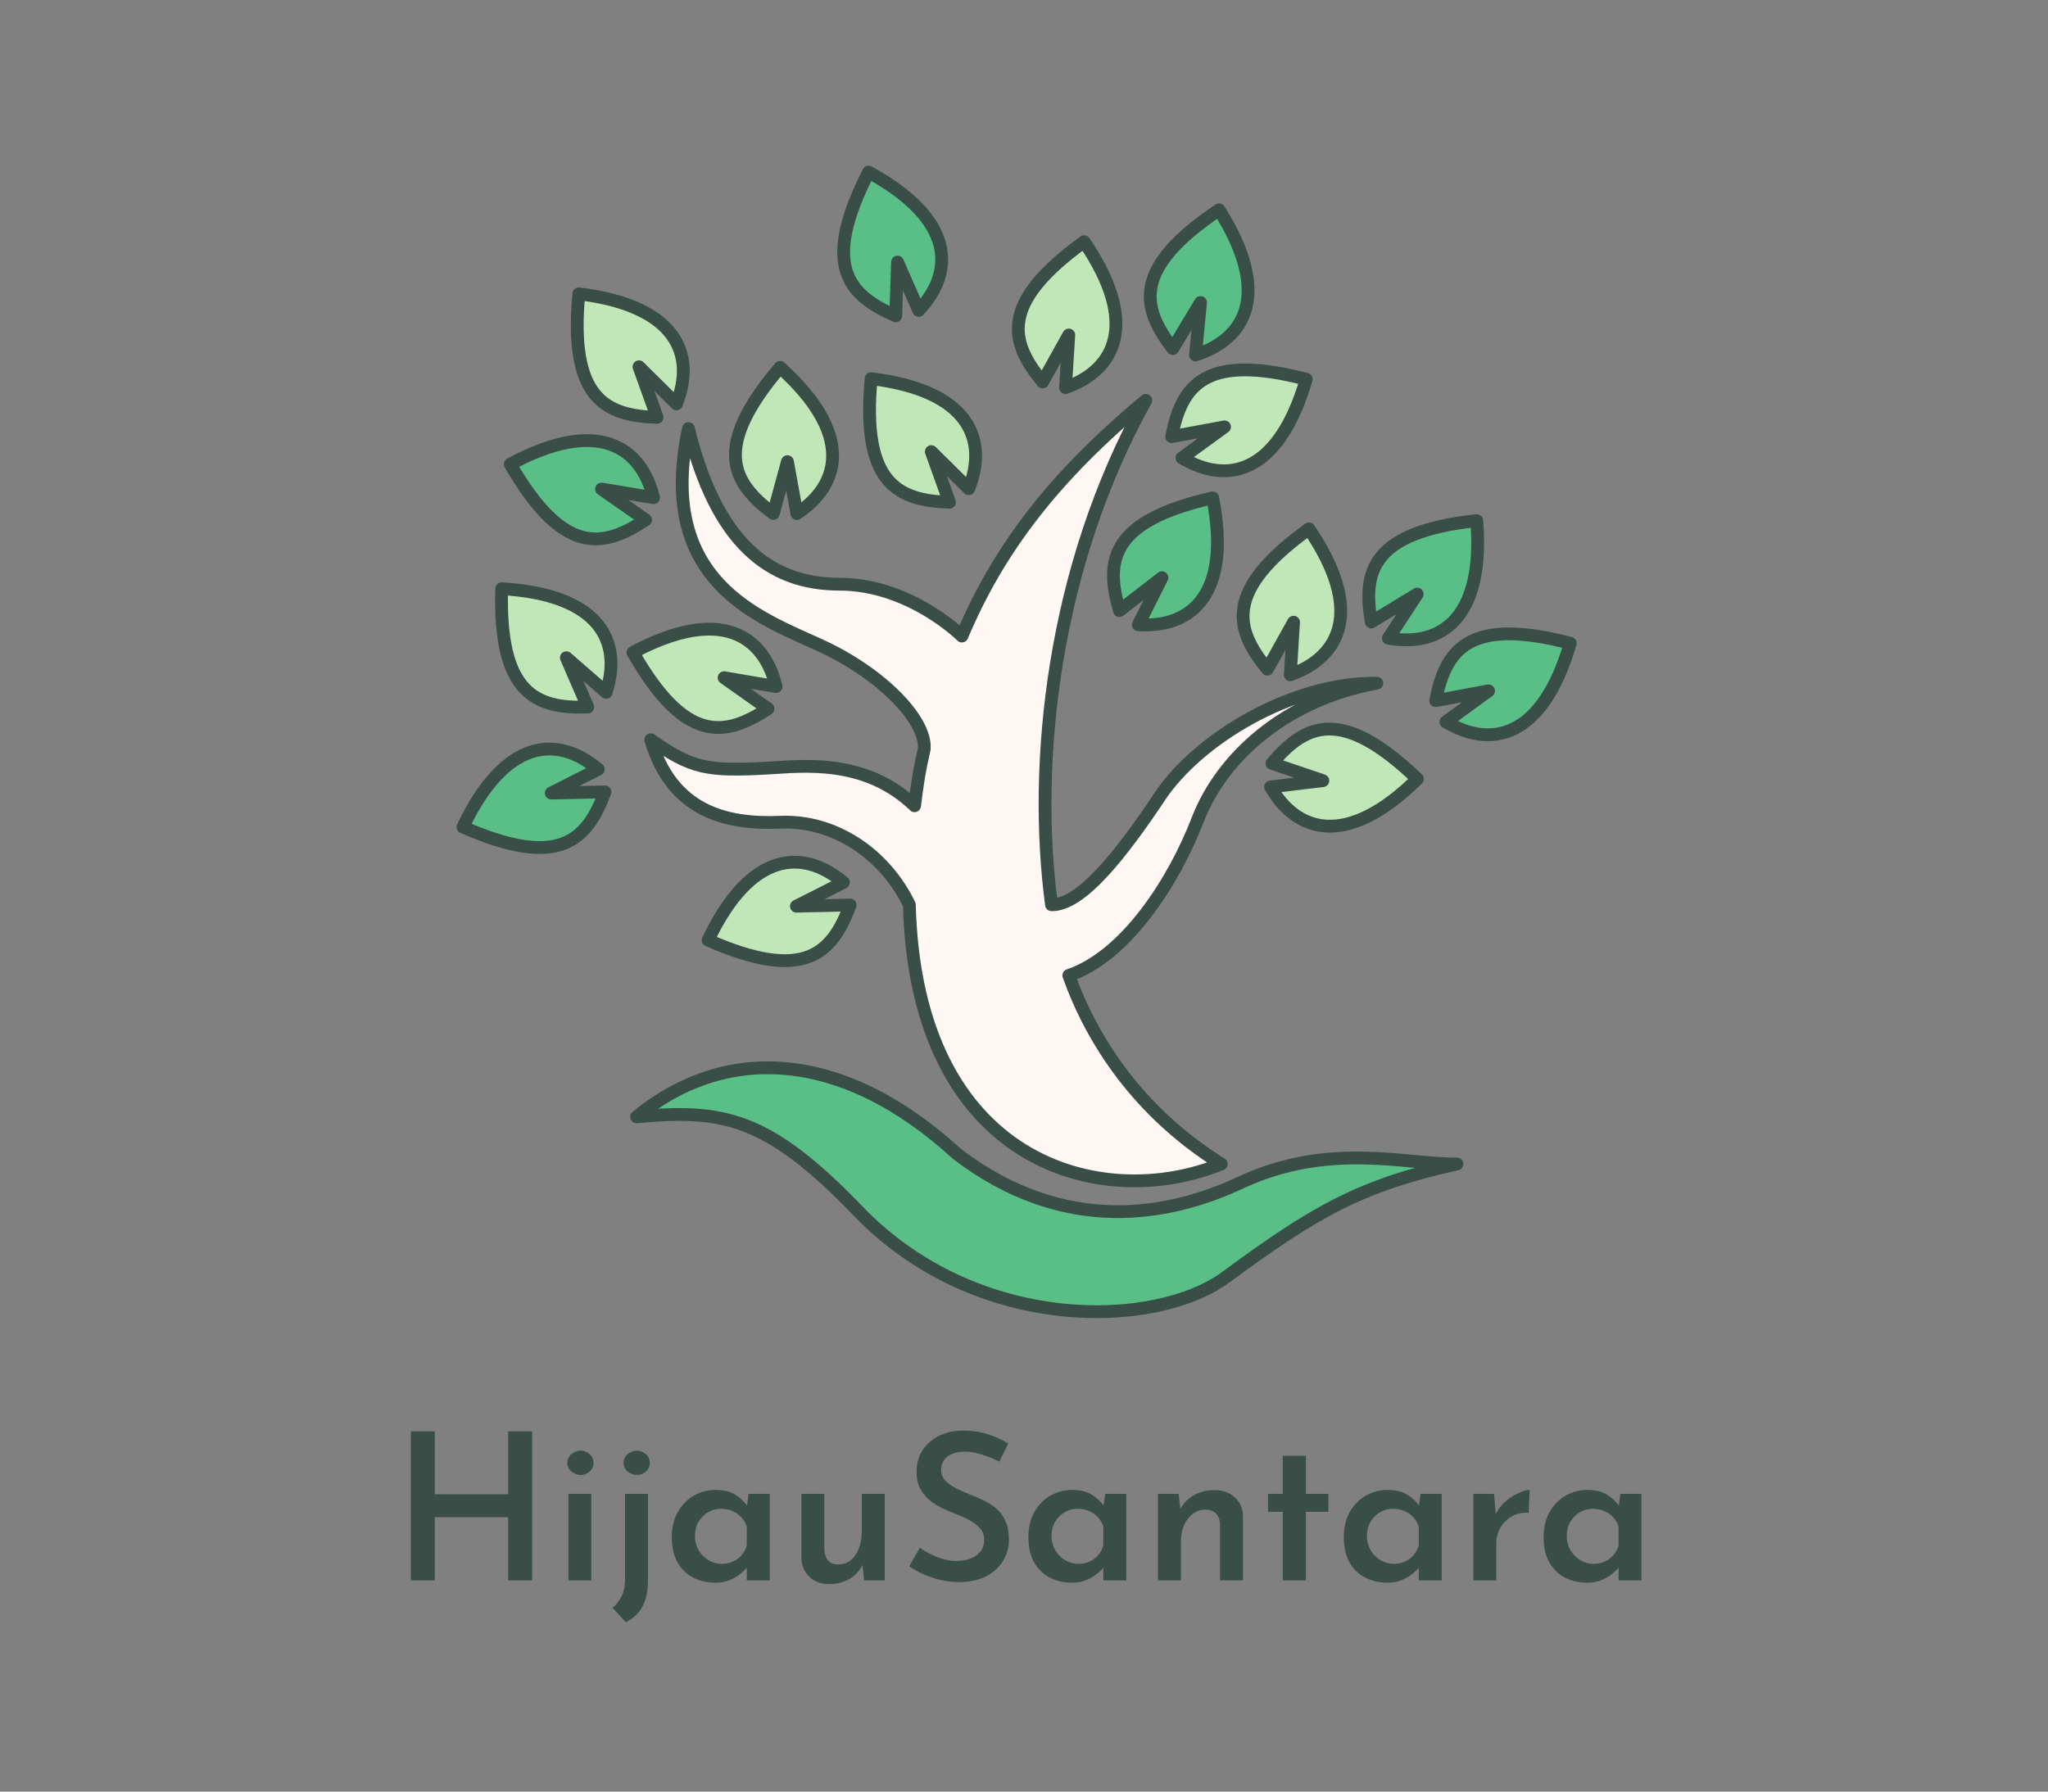 <svg width="320" height="280" viewBox="0 0 320 280" fill="none" xmlns="http://www.w3.org/2000/svg">
<rect x="0" y="0" width="320" height="280" fill="#808080" stroke="none"/>
<rect width="320" height="280" fill="transparent"/>
<path d="M179.03 62.57C164.475 88.747 161.349 119.295 164.296 141.395C168.957 141.526 175.346 133.292 181.24 124.452C187.133 115.612 201.67 106.638 215.127 106.771C200.583 109.427 190.817 118.558 187.133 128.135C183.45 137.712 175.936 149.431 167.001 152.446C170.671 162.742 177.969 173.883 190.817 181.913C172.015 189.573 143.119 181.871 142.087 141.395C138.239 133.462 130.408 128.135 121.882 128.504C113.356 128.872 104.968 126.766 101.678 115.612C108.138 120.137 110.465 120.56 120.095 120.032C125.252 119.749 135.155 118.454 142.903 125.925C143.334 122.452 143.617 120.487 144.405 117.085C144.815 112.575 137.775 105.273 128.198 100.878C118.621 96.483 102.462 90.949 107.571 66.99C111.892 84.635 120.095 91.301 131.145 91.301C142.195 91.301 150.299 99.404 150.299 99.404C155.97 85.973 164.506 74.645 179.03 62.57Z" fill="#FFF7F3" stroke="#3A4E48" stroke-width="2" stroke-linejoin="round"/>
<path d="M149.562 180.367C131.144 163.497 112.865 163.52 99.467 174.547C112.926 173.292 119.924 174.547 134.091 189.281C152.508 208.434 180.502 207.737 191.553 199.594C205.55 189.281 212.553 185.271 227.65 181.914C219.645 182.02 207.76 178.329 193.763 184.861C182.712 190.017 166.375 193.186 149.562 180.367Z" fill="#5ABF87" stroke="#3A4E48" stroke-width="2" stroke-linejoin="round"/>
<path d="M136.116 59.178C134.594 75.533 140.253 78.243 148.354 78.488L145.517 70.583L151.372 76.376C154.42 68.678 151.43 61.046 136.116 59.178Z" fill="#C1E6B8" stroke="#3A4E48" stroke-width="2" stroke-linejoin="round"/>
<path d="M90.441 45.918C88.918 62.273 94.578 64.982 102.679 65.228L99.841 57.322L105.696 63.115C108.744 55.417 105.754 47.786 90.441 45.918Z" fill="#C1E6B8" stroke="#3A4E48" stroke-width="2" stroke-linejoin="round"/>
<path d="M79.732 72.551C87.935 86.782 94.12 85.725 100.875 81.247L93.993 76.432L102.118 77.78C100.161 69.735 93.313 65.232 79.732 72.551Z" fill="#5ABF87" stroke="#3A4E48" stroke-width="2" stroke-linejoin="round"/>
<path d="M110.643 146.929C125.674 153.553 130.037 149.043 132.835 141.437L124.438 141.625L131.787 137.906C125.451 132.577 117.266 132.995 110.643 146.929Z" fill="#C1E6B8" stroke="#3A4E48" stroke-width="2" stroke-linejoin="round"/>
<path d="M72.337 129.248C87.367 135.872 91.731 131.362 94.529 123.756L86.132 123.944L93.481 120.225C87.145 114.896 78.96 115.314 72.337 129.248Z" fill="#5ABF87" stroke="#3A4E48" stroke-width="2" stroke-linejoin="round"/>
<path d="M78.388 92.011C77.912 108.43 83.734 110.773 91.834 110.501L88.497 102.792L94.71 108.2C97.261 100.323 93.79 92.898 78.388 92.011Z" fill="#C1E6B8" stroke="#3A4E48" stroke-width="2" stroke-linejoin="round"/>
<path d="M98.901 101.966C107.036 116.236 113.227 115.208 120.003 110.763L113.143 105.915L121.262 107.301C119.343 99.247 112.516 94.712 98.901 101.966Z" fill="#C1E6B8" stroke="#3A4E48" stroke-width="2" stroke-linejoin="round"/>
<path d="M121.881 57.416C111.253 69.94 114.335 75.406 120.83 80.254L123.04 72.15L124.513 80.254C131.425 75.696 133.353 67.73 121.881 57.416Z" fill="#C1E6B8" stroke="#3A4E48" stroke-width="2" stroke-linejoin="round"/>
<path d="M135.715 26.895C128.264 41.533 132.524 46.141 139.962 49.358L140.242 40.964L143.546 48.509C149.22 42.479 149.258 34.283 135.715 26.895Z" fill="#5ABF87" stroke="#3A4E48" stroke-width="2" stroke-linejoin="round"/>
<path d="M189.489 77.812C173.467 81.425 172.641 87.646 174.915 95.425L181.554 90.28L177.858 97.64C186.121 98.157 192.453 92.952 189.489 77.812Z" fill="#5ABF87" stroke="#3A4E48" stroke-width="2" stroke-linejoin="round"/>
<path d="M169.397 37.776C156.081 47.392 157.765 53.437 162.91 59.698L166.996 52.359L166.487 60.58C174.289 57.809 178.068 50.536 169.397 37.776Z" fill="#C1E6B8" stroke="#3A4E48" stroke-width="2" stroke-linejoin="round"/>
<path d="M204.521 82.656C191.204 92.272 192.888 98.317 198.034 104.578L202.119 97.239L201.61 105.46C209.412 102.689 213.191 95.416 204.521 82.656Z" fill="#C1E6B8" stroke="#3A4E48" stroke-width="2" stroke-linejoin="round"/>
<path d="M190.473 32.788C176.839 41.949 178.318 48.047 183.25 54.479L187.581 47.282L186.795 55.48C194.686 52.975 198.708 45.833 190.473 32.788Z" fill="#5ABF87" stroke="#3A4E48" stroke-width="2" stroke-linejoin="round"/>
<path d="M230.744 81.365C214.414 83.133 212.887 89.22 214.261 97.207L221.443 92.85L216.933 99.742C225.084 101.195 231.966 96.744 230.744 81.365Z" fill="#5ABF87" stroke="#3A4E48" stroke-width="2" stroke-linejoin="round"/>
<path d="M245.353 100.526C229.456 96.392 225.871 101.542 224.325 109.498L232.585 107.969L225.925 112.816C233.032 117.063 241.045 115.34 245.353 100.526Z" fill="#5ABF87" stroke="#3A4E48" stroke-width="2" stroke-linejoin="round"/>
<path d="M204.099 59.271C188.202 55.137 184.617 60.287 183.072 68.243L191.331 66.714L184.671 71.561C191.778 75.808 199.791 74.085 204.099 59.271Z" fill="#C1E6B8" stroke="#3A4E48" stroke-width="2" stroke-linejoin="round"/>
<path d="M221.475 121.742C209.619 110.374 203.976 113.119 198.744 119.308L206.698 122.005L198.52 122.984C202.65 130.16 210.485 132.568 221.475 121.742Z" fill="#C1E6B8" stroke="#3A4E48" stroke-width="2" stroke-linejoin="round"/>
<path d="M83.144 223.704V247H79.4V237.112H67.944V247H64.2V223.704H67.944V233.528H79.4V223.704H83.144ZM88.808 233.464H92.392V247H88.808V233.464ZM88.648 228.632C88.648 228.077 88.861 227.619 89.288 227.256C89.736 226.893 90.216 226.712 90.728 226.712C91.24 226.712 91.698 226.893 92.104 227.256C92.53 227.619 92.744 228.077 92.744 228.632C92.744 229.187 92.53 229.645 92.104 230.008C91.698 230.349 91.24 230.52 90.728 230.52C90.216 230.52 89.736 230.339 89.288 229.976C88.861 229.613 88.648 229.165 88.648 228.632ZM97.788 253.528L95.708 251.288C96.305 250.797 96.774 250.189 97.116 249.464C97.478 248.739 97.66 247.875 97.66 246.872V233.464H101.244V247.032C101.244 248.611 100.977 249.923 100.444 250.968C99.91 252.035 99.025 252.888 97.788 253.528ZM97.436 228.632C97.436 228.077 97.649 227.619 98.076 227.256C98.524 226.893 99.004 226.712 99.516 226.712C100.028 226.712 100.486 226.893 100.892 227.256C101.318 227.619 101.532 228.077 101.532 228.632C101.532 229.187 101.318 229.645 100.892 230.008C100.486 230.349 100.028 230.52 99.516 230.52C99.004 230.52 98.524 230.339 98.076 229.976C97.649 229.613 97.436 229.165 97.436 228.632ZM111.785 247.352C110.505 247.352 109.342 247.085 108.297 246.552C107.273 246.019 106.462 245.229 105.865 244.184C105.268 243.117 104.969 241.805 104.969 240.248C104.969 238.712 105.278 237.4 105.897 236.312C106.537 235.203 107.369 234.349 108.393 233.752C109.438 233.155 110.569 232.856 111.785 232.856C113.086 232.856 114.132 233.112 114.921 233.624C115.732 234.136 116.361 234.744 116.809 235.448L116.617 235.96L116.969 233.464H120.265V247H116.681V243.704L117.033 244.568C116.948 244.696 116.777 244.909 116.521 245.208C116.265 245.485 115.913 245.795 115.465 246.136C115.017 246.477 114.484 246.765 113.865 247C113.268 247.235 112.574 247.352 111.785 247.352ZM112.777 244.408C113.417 244.408 113.993 244.291 114.505 244.056C115.038 243.821 115.486 243.491 115.849 243.064C116.233 242.637 116.51 242.125 116.681 241.528V238.584C116.51 238.029 116.233 237.549 115.849 237.144C115.465 236.717 114.996 236.387 114.441 236.152C113.908 235.917 113.31 235.8 112.649 235.8C111.924 235.8 111.252 235.981 110.633 236.344C110.014 236.707 109.513 237.208 109.129 237.848C108.766 238.488 108.585 239.224 108.585 240.056C108.585 240.867 108.777 241.603 109.161 242.264C109.545 242.925 110.057 243.448 110.697 243.832C111.337 244.216 112.03 244.408 112.777 244.408ZM129.566 247.576C128.329 247.576 127.305 247.203 126.494 246.456C125.683 245.688 125.257 244.707 125.214 243.512V233.464H128.798V242.232C128.841 242.893 129.033 243.437 129.374 243.864C129.715 244.291 130.259 244.504 131.006 244.504C131.71 244.504 132.339 244.291 132.894 243.864C133.449 243.416 133.875 242.808 134.174 242.04C134.494 241.272 134.654 240.408 134.654 239.448V233.464H138.238V247H135.006L134.718 244.024L134.814 244.504C134.537 245.08 134.142 245.613 133.63 246.104C133.118 246.573 132.51 246.936 131.806 247.192C131.123 247.448 130.377 247.576 129.566 247.576ZM156.143 228.44C155.311 228.013 154.425 227.651 153.487 227.352C152.548 227.032 151.652 226.872 150.799 226.872C149.647 226.872 148.729 227.128 148.047 227.64C147.385 228.152 147.055 228.856 147.055 229.752C147.055 230.392 147.289 230.957 147.759 231.448C148.228 231.917 148.825 232.333 149.551 232.696C150.276 233.037 151.044 233.368 151.855 233.688C152.559 233.944 153.252 234.253 153.935 234.616C154.639 234.957 155.268 235.384 155.823 235.896C156.377 236.408 156.815 237.048 157.135 237.816C157.476 238.563 157.647 239.491 157.647 240.6C157.647 241.816 157.337 242.936 156.719 243.96C156.1 244.963 155.215 245.763 154.063 246.36C152.911 246.957 151.503 247.256 149.839 247.256C148.879 247.256 147.929 247.149 146.991 246.936C146.073 246.723 145.199 246.435 144.367 246.072C143.535 245.688 142.767 245.261 142.063 244.792L143.727 241.88C144.239 242.264 144.825 242.616 145.487 242.936C146.148 243.256 146.831 243.512 147.535 243.704C148.239 243.875 148.9 243.96 149.519 243.96C150.18 243.96 150.831 243.853 151.471 243.64C152.132 243.427 152.676 243.075 153.103 242.584C153.551 242.093 153.775 241.443 153.775 240.632C153.775 239.971 153.583 239.405 153.199 238.936C152.815 238.467 152.313 238.061 151.695 237.72C151.097 237.357 150.436 237.037 149.711 236.76C148.985 236.483 148.239 236.173 147.471 235.832C146.724 235.491 146.031 235.075 145.391 234.584C144.751 234.072 144.228 233.453 143.823 232.728C143.417 232.003 143.215 231.107 143.215 230.04C143.215 228.76 143.513 227.651 144.111 226.712C144.708 225.773 145.529 225.027 146.575 224.472C147.641 223.917 148.868 223.619 150.255 223.576C151.897 223.576 153.295 223.779 154.447 224.184C155.62 224.568 156.655 225.037 157.551 225.592L156.143 228.44ZM167.504 247.352C166.224 247.352 165.061 247.085 164.016 246.552C162.992 246.019 162.181 245.229 161.584 244.184C160.986 243.117 160.688 241.805 160.688 240.248C160.688 238.712 160.997 237.4 161.616 236.312C162.256 235.203 163.088 234.349 164.112 233.752C165.157 233.155 166.288 232.856 167.504 232.856C168.805 232.856 169.85 233.112 170.64 233.624C171.45 234.136 172.08 234.744 172.528 235.448L172.336 235.96L172.688 233.464H175.984V247H172.4V243.704L172.752 244.568C172.666 244.696 172.496 244.909 172.24 245.208C171.984 245.485 171.632 245.795 171.184 246.136C170.736 246.477 170.202 246.765 169.584 247C168.986 247.235 168.293 247.352 167.504 247.352ZM168.496 244.408C169.136 244.408 169.712 244.291 170.224 244.056C170.757 243.821 171.205 243.491 171.568 243.064C171.952 242.637 172.229 242.125 172.4 241.528V238.584C172.229 238.029 171.952 237.549 171.568 237.144C171.184 236.717 170.714 236.387 170.16 236.152C169.626 235.917 169.029 235.8 168.368 235.8C167.642 235.8 166.97 235.981 166.352 236.344C165.733 236.707 165.232 237.208 164.848 237.848C164.485 238.488 164.304 239.224 164.304 240.056C164.304 240.867 164.496 241.603 164.88 242.264C165.264 242.925 165.776 243.448 166.416 243.832C167.056 244.216 167.749 244.408 168.496 244.408ZM184.165 233.464L184.485 236.376L184.357 235.992C184.826 235.053 185.519 234.307 186.437 233.752C187.375 233.176 188.485 232.888 189.765 232.888C191.045 232.888 192.101 233.261 192.933 234.008C193.765 234.755 194.191 235.736 194.213 236.952V247H190.629V238.232C190.607 237.549 190.415 237.005 190.053 236.6C189.69 236.173 189.114 235.949 188.325 235.928C187.599 235.928 186.949 236.152 186.373 236.6C185.797 237.027 185.338 237.624 184.997 238.392C184.677 239.139 184.517 240.003 184.517 240.984V247H180.933V233.464H184.165ZM200.432 227.512H204.048V233.464H207.568V236.28H204.048V247H200.432V236.28H198.128V233.464H200.432V227.512ZM216.785 247.352C215.505 247.352 214.342 247.085 213.297 246.552C212.273 246.019 211.462 245.229 210.865 244.184C210.268 243.117 209.969 241.805 209.969 240.248C209.969 238.712 210.278 237.4 210.897 236.312C211.537 235.203 212.369 234.349 213.393 233.752C214.438 233.155 215.569 232.856 216.785 232.856C218.086 232.856 219.132 233.112 219.921 233.624C220.732 234.136 221.361 234.744 221.809 235.448L221.617 235.96L221.969 233.464H225.265V247H221.681V243.704L222.033 244.568C221.948 244.696 221.777 244.909 221.521 245.208C221.265 245.485 220.913 245.795 220.465 246.136C220.017 246.477 219.484 246.765 218.865 247C218.268 247.235 217.574 247.352 216.785 247.352ZM217.777 244.408C218.417 244.408 218.993 244.291 219.505 244.056C220.038 243.821 220.486 243.491 220.849 243.064C221.233 242.637 221.51 242.125 221.681 241.528V238.584C221.51 238.029 221.233 237.549 220.849 237.144C220.465 236.717 219.996 236.387 219.441 236.152C218.908 235.917 218.31 235.8 217.649 235.8C216.924 235.8 216.252 235.981 215.633 236.344C215.014 236.707 214.513 237.208 214.129 237.848C213.766 238.488 213.585 239.224 213.585 240.056C213.585 240.867 213.777 241.603 214.161 242.264C214.545 242.925 215.057 243.448 215.697 243.832C216.337 244.216 217.03 244.408 217.777 244.408ZM233.446 233.464L233.766 237.304L233.638 236.76C234.022 235.949 234.545 235.256 235.206 234.68C235.889 234.083 236.582 233.635 237.286 233.336C237.99 233.016 238.566 232.856 239.014 232.856L238.854 236.44C237.83 236.355 236.934 236.547 236.166 237.016C235.419 237.464 234.833 238.061 234.406 238.808C234.001 239.555 233.798 240.344 233.798 241.176V247H230.214V233.464H233.446ZM248.004 247.352C246.724 247.352 245.561 247.085 244.516 246.552C243.492 246.019 242.681 245.229 242.084 244.184C241.486 243.117 241.188 241.805 241.188 240.248C241.188 238.712 241.497 237.4 242.116 236.312C242.756 235.203 243.588 234.349 244.612 233.752C245.657 233.155 246.788 232.856 248.004 232.856C249.305 232.856 250.35 233.112 251.14 233.624C251.95 234.136 252.58 234.744 253.028 235.448L252.836 235.96L253.188 233.464H256.484V247H252.9V243.704L253.252 244.568C253.166 244.696 252.996 244.909 252.74 245.208C252.484 245.485 252.132 245.795 251.684 246.136C251.236 246.477 250.702 246.765 250.084 247C249.486 247.235 248.793 247.352 248.004 247.352ZM248.996 244.408C249.636 244.408 250.212 244.291 250.724 244.056C251.257 243.821 251.705 243.491 252.068 243.064C252.452 242.637 252.729 242.125 252.9 241.528V238.584C252.729 238.029 252.452 237.549 252.068 237.144C251.684 236.717 251.214 236.387 250.66 236.152C250.126 235.917 249.529 235.8 248.868 235.8C248.142 235.8 247.47 235.981 246.852 236.344C246.233 236.707 245.732 237.208 245.348 237.848C244.985 238.488 244.804 239.224 244.804 240.056C244.804 240.867 244.996 241.603 245.38 242.264C245.764 242.925 246.276 243.448 246.916 243.832C247.556 244.216 248.249 244.408 248.996 244.408Z" fill="#3A4E48"/>
</svg>

